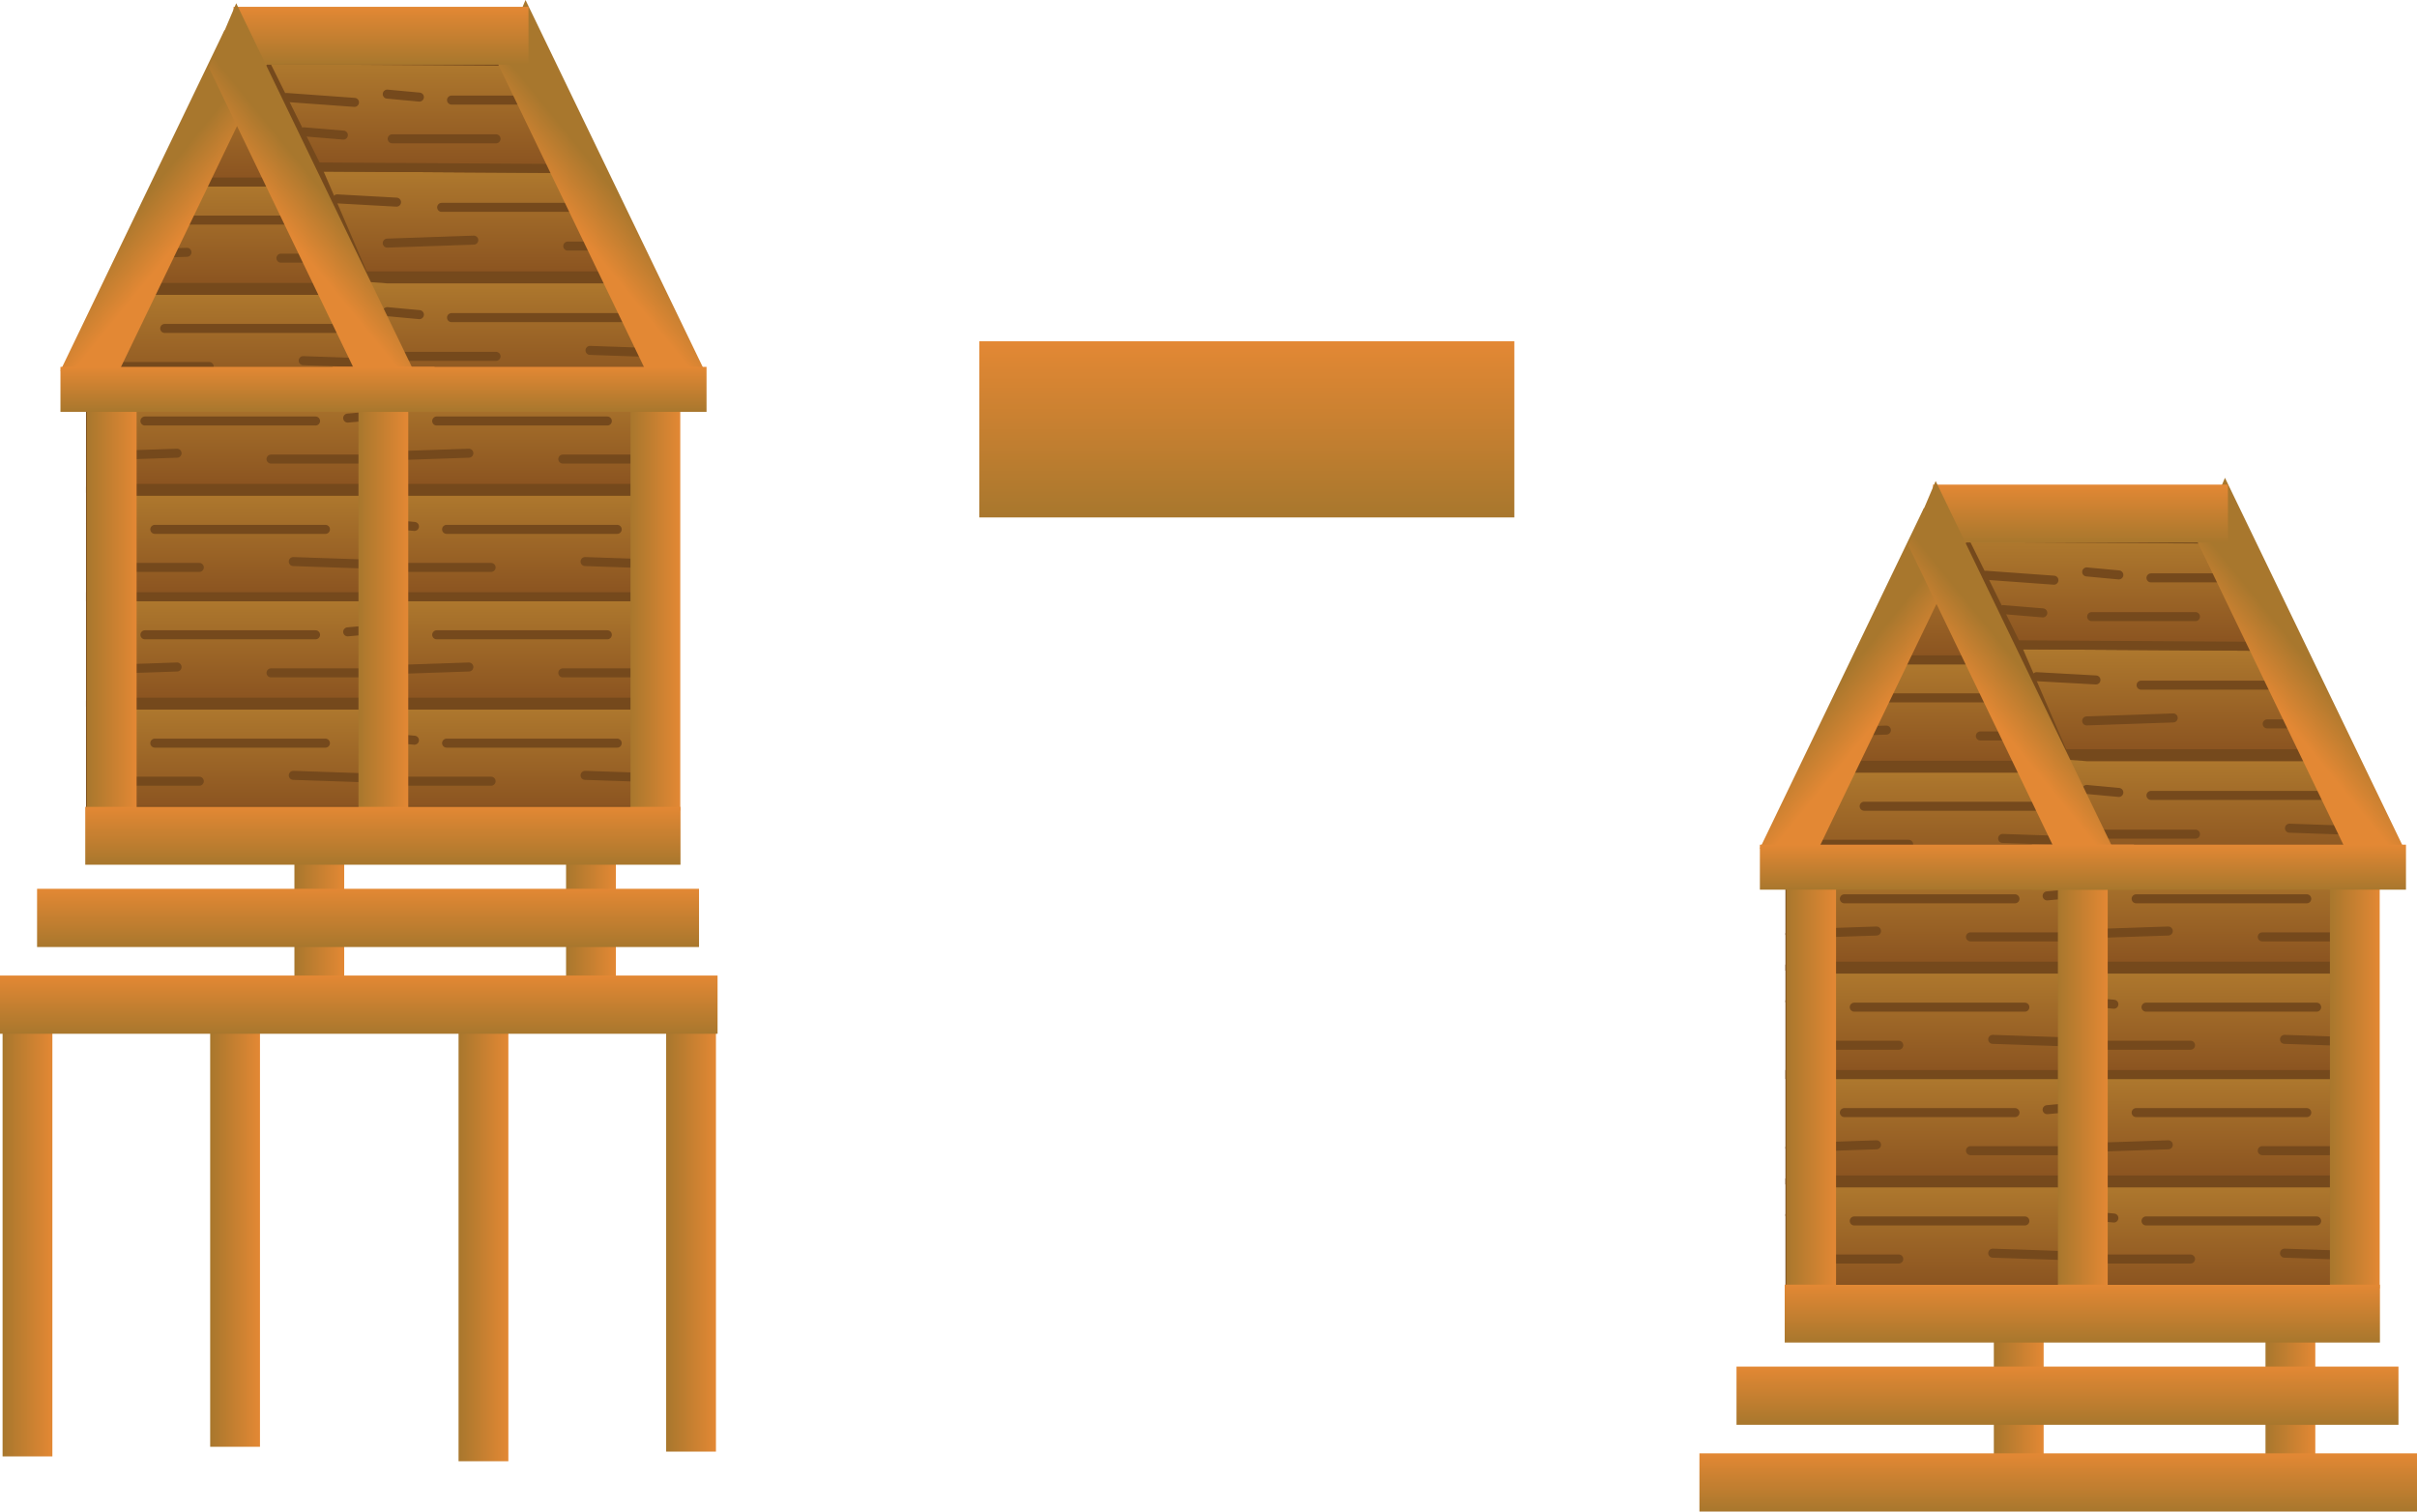 <svg version="1.1" xmlns="http://www.w3.org/2000/svg" xmlns:xlink="http://www.w3.org/1999/xlink" width="536.183" height="335.341"><defs><linearGradient x1="79.234" y1="372.383" x2="90.281" y2="372.383" gradientUnits="userSpaceOnUse" id="color-1"><stop offset="0" stop-color="#a8772d"/><stop offset="1" stop-color="#e38834"/></linearGradient><linearGradient x1="33.181" y1="374.521" x2="44.228" y2="374.521" gradientUnits="userSpaceOnUse" id="color-2"><stop offset="0" stop-color="#a8772d"/><stop offset="1" stop-color="#e38834"/></linearGradient><linearGradient x1="-21.919" y1="371.313" x2="-10.871" y2="371.313" gradientUnits="userSpaceOnUse" id="color-3"><stop offset="0" stop-color="#a8772d"/><stop offset="1" stop-color="#e38834"/></linearGradient><linearGradient x1="-67.972" y1="373.452" x2="-56.924" y2="373.452" gradientUnits="userSpaceOnUse" id="color-4"><stop offset="0" stop-color="#a8772d"/><stop offset="1" stop-color="#e38834"/></linearGradient><linearGradient x1="-3.234" y1="279.361" x2="7.813" y2="279.361" gradientUnits="userSpaceOnUse" id="color-5"><stop offset="0" stop-color="#a8772d"/><stop offset="1" stop-color="#e38834"/></linearGradient><linearGradient x1="57.029" y1="279.361" x2="68.077" y2="279.361" gradientUnits="userSpaceOnUse" id="color-6"><stop offset="0" stop-color="#a8772d"/><stop offset="1" stop-color="#e38834"/></linearGradient><linearGradient x1="-16.374" y1="258.827" x2="-16.374" y2="282.216" gradientUnits="userSpaceOnUse" id="color-7"><stop offset="0" stop-color="#af792e"/><stop offset="1" stop-color="#8a5320"/></linearGradient><linearGradient x1="-35.848" y1="275.719" x2="-35.848" y2="275.719" gradientUnits="userSpaceOnUse" id="color-8"><stop offset="0" stop-color="#af792e"/><stop offset="1" stop-color="#8a5320"/></linearGradient><linearGradient x1="-15.277" y1="267.273" x2="-15.277" y2="267.273" gradientUnits="userSpaceOnUse" id="color-9"><stop offset="0" stop-color="#af792e"/><stop offset="1" stop-color="#8a5320"/></linearGradient><linearGradient x1="6.116" y1="274.42" x2="6.116" y2="275.07" gradientUnits="userSpaceOnUse" id="color-10"><stop offset="0" stop-color="#af792e"/><stop offset="1" stop-color="#8a5320"/></linearGradient><linearGradient x1="-44.899" y1="265.974" x2="-44.899" y2="266.624" gradientUnits="userSpaceOnUse" id="color-11"><stop offset="0" stop-color="#af792e"/><stop offset="1" stop-color="#8a5320"/></linearGradient><linearGradient x1="-16.374" y1="234.789" x2="-16.374" y2="258.178" gradientUnits="userSpaceOnUse" id="color-12"><stop offset="0" stop-color="#af792e"/><stop offset="1" stop-color="#8a5320"/></linearGradient><linearGradient x1="3.099" y1="251.681" x2="3.099" y2="251.681" gradientUnits="userSpaceOnUse" id="color-13"><stop offset="0" stop-color="#af792e"/><stop offset="1" stop-color="#8a5320"/></linearGradient><linearGradient x1="-17.472" y1="243.235" x2="-17.472" y2="243.235" gradientUnits="userSpaceOnUse" id="color-14"><stop offset="0" stop-color="#af792e"/><stop offset="1" stop-color="#8a5320"/></linearGradient><linearGradient x1="-38.865" y1="250.381" x2="-38.865" y2="251.031" gradientUnits="userSpaceOnUse" id="color-15"><stop offset="0" stop-color="#af792e"/><stop offset="1" stop-color="#8a5320"/></linearGradient><linearGradient x1="12.15" y1="241.935" x2="12.15" y2="242.585" gradientUnits="userSpaceOnUse" id="color-16"><stop offset="0" stop-color="#af792e"/><stop offset="1" stop-color="#8a5320"/></linearGradient><linearGradient x1="-16.374" y1="211.4" x2="-16.374" y2="234.789" gradientUnits="userSpaceOnUse" id="color-17"><stop offset="0" stop-color="#af792e"/><stop offset="1" stop-color="#8a5320"/></linearGradient><linearGradient x1="-35.848" y1="228.292" x2="-35.848" y2="228.292" gradientUnits="userSpaceOnUse" id="color-18"><stop offset="0" stop-color="#af792e"/><stop offset="1" stop-color="#8a5320"/></linearGradient><linearGradient x1="-15.277" y1="219.846" x2="-15.277" y2="219.846" gradientUnits="userSpaceOnUse" id="color-19"><stop offset="0" stop-color="#af792e"/><stop offset="1" stop-color="#8a5320"/></linearGradient><linearGradient x1="6.116" y1="226.992" x2="6.116" y2="227.642" gradientUnits="userSpaceOnUse" id="color-20"><stop offset="0" stop-color="#af792e"/><stop offset="1" stop-color="#8a5320"/></linearGradient><linearGradient x1="-44.899" y1="218.546" x2="-44.899" y2="219.196" gradientUnits="userSpaceOnUse" id="color-21"><stop offset="0" stop-color="#af792e"/><stop offset="1" stop-color="#8a5320"/></linearGradient><linearGradient x1="-16.374" y1="187.361" x2="-16.374" y2="210.75" gradientUnits="userSpaceOnUse" id="color-22"><stop offset="0" stop-color="#af792e"/><stop offset="1" stop-color="#8a5320"/></linearGradient><linearGradient x1="3.099" y1="204.253" x2="3.099" y2="204.253" gradientUnits="userSpaceOnUse" id="color-23"><stop offset="0" stop-color="#af792e"/><stop offset="1" stop-color="#8a5320"/></linearGradient><linearGradient x1="-17.472" y1="195.807" x2="-17.472" y2="195.807" gradientUnits="userSpaceOnUse" id="color-24"><stop offset="0" stop-color="#af792e"/><stop offset="1" stop-color="#8a5320"/></linearGradient><linearGradient x1="-38.865" y1="202.954" x2="-38.865" y2="203.603" gradientUnits="userSpaceOnUse" id="color-25"><stop offset="0" stop-color="#af792e"/><stop offset="1" stop-color="#8a5320"/></linearGradient><linearGradient x1="12.15" y1="194.508" x2="12.15" y2="195.157" gradientUnits="userSpaceOnUse" id="color-26"><stop offset="0" stop-color="#af792e"/><stop offset="1" stop-color="#8a5320"/></linearGradient><linearGradient x1="48.354" y1="258.827" x2="48.354" y2="282.216" gradientUnits="userSpaceOnUse" id="color-27"><stop offset="0" stop-color="#af792e"/><stop offset="1" stop-color="#8a5320"/></linearGradient><linearGradient x1="28.881" y1="275.719" x2="28.881" y2="275.719" gradientUnits="userSpaceOnUse" id="color-28"><stop offset="0" stop-color="#af792e"/><stop offset="1" stop-color="#8a5320"/></linearGradient><linearGradient x1="49.451" y1="267.273" x2="49.451" y2="267.273" gradientUnits="userSpaceOnUse" id="color-29"><stop offset="0" stop-color="#af792e"/><stop offset="1" stop-color="#8a5320"/></linearGradient><linearGradient x1="70.844" y1="274.42" x2="70.844" y2="275.07" gradientUnits="userSpaceOnUse" id="color-30"><stop offset="0" stop-color="#af792e"/><stop offset="1" stop-color="#8a5320"/></linearGradient><linearGradient x1="19.83" y1="265.974" x2="19.83" y2="266.624" gradientUnits="userSpaceOnUse" id="color-31"><stop offset="0" stop-color="#af792e"/><stop offset="1" stop-color="#8a5320"/></linearGradient><linearGradient x1="48.354" y1="234.789" x2="48.354" y2="258.178" gradientUnits="userSpaceOnUse" id="color-32"><stop offset="0" stop-color="#af792e"/><stop offset="1" stop-color="#8a5320"/></linearGradient><linearGradient x1="67.827" y1="251.681" x2="67.827" y2="251.681" gradientUnits="userSpaceOnUse" id="color-33"><stop offset="0" stop-color="#af792e"/><stop offset="1" stop-color="#8a5320"/></linearGradient><linearGradient x1="47.257" y1="243.235" x2="47.257" y2="243.235" gradientUnits="userSpaceOnUse" id="color-34"><stop offset="0" stop-color="#af792e"/><stop offset="1" stop-color="#8a5320"/></linearGradient><linearGradient x1="25.864" y1="250.381" x2="25.864" y2="251.031" gradientUnits="userSpaceOnUse" id="color-35"><stop offset="0" stop-color="#af792e"/><stop offset="1" stop-color="#8a5320"/></linearGradient><linearGradient x1="76.879" y1="241.935" x2="76.879" y2="242.585" gradientUnits="userSpaceOnUse" id="color-36"><stop offset="0" stop-color="#af792e"/><stop offset="1" stop-color="#8a5320"/></linearGradient><linearGradient x1="48.354" y1="211.4" x2="48.354" y2="234.789" gradientUnits="userSpaceOnUse" id="color-37"><stop offset="0" stop-color="#af792e"/><stop offset="1" stop-color="#8a5320"/></linearGradient><linearGradient x1="28.881" y1="228.292" x2="28.881" y2="228.292" gradientUnits="userSpaceOnUse" id="color-38"><stop offset="0" stop-color="#af792e"/><stop offset="1" stop-color="#8a5320"/></linearGradient><linearGradient x1="49.451" y1="219.846" x2="49.451" y2="219.846" gradientUnits="userSpaceOnUse" id="color-39"><stop offset="0" stop-color="#af792e"/><stop offset="1" stop-color="#8a5320"/></linearGradient><linearGradient x1="70.844" y1="226.992" x2="70.844" y2="227.642" gradientUnits="userSpaceOnUse" id="color-40"><stop offset="0" stop-color="#af792e"/><stop offset="1" stop-color="#8a5320"/></linearGradient><linearGradient x1="19.83" y1="218.546" x2="19.83" y2="219.196" gradientUnits="userSpaceOnUse" id="color-41"><stop offset="0" stop-color="#af792e"/><stop offset="1" stop-color="#8a5320"/></linearGradient><linearGradient x1="48.354" y1="187.361" x2="48.354" y2="210.75" gradientUnits="userSpaceOnUse" id="color-42"><stop offset="0" stop-color="#af792e"/><stop offset="1" stop-color="#8a5320"/></linearGradient><linearGradient x1="67.827" y1="204.253" x2="67.827" y2="204.253" gradientUnits="userSpaceOnUse" id="color-43"><stop offset="0" stop-color="#af792e"/><stop offset="1" stop-color="#8a5320"/></linearGradient><linearGradient x1="47.257" y1="195.807" x2="47.257" y2="195.807" gradientUnits="userSpaceOnUse" id="color-44"><stop offset="0" stop-color="#af792e"/><stop offset="1" stop-color="#8a5320"/></linearGradient><linearGradient x1="25.864" y1="202.954" x2="25.864" y2="203.603" gradientUnits="userSpaceOnUse" id="color-45"><stop offset="0" stop-color="#af792e"/><stop offset="1" stop-color="#8a5320"/></linearGradient><linearGradient x1="76.879" y1="194.508" x2="76.879" y2="195.157" gradientUnits="userSpaceOnUse" id="color-46"><stop offset="0" stop-color="#af792e"/><stop offset="1" stop-color="#8a5320"/></linearGradient><linearGradient x1="-14.18" y1="166.825" x2="-14.18" y2="190.214" gradientUnits="userSpaceOnUse" id="color-47"><stop offset="0" stop-color="#af792e"/><stop offset="1" stop-color="#8a5320"/></linearGradient><linearGradient x1="-33.654" y1="183.717" x2="-33.654" y2="183.717" gradientUnits="userSpaceOnUse" id="color-48"><stop offset="0" stop-color="#af792e"/><stop offset="1" stop-color="#8a5320"/></linearGradient><linearGradient x1="-13.083" y1="175.271" x2="-13.083" y2="175.271" gradientUnits="userSpaceOnUse" id="color-49"><stop offset="0" stop-color="#af792e"/><stop offset="1" stop-color="#8a5320"/></linearGradient><linearGradient x1="8.31" y1="182.417" x2="8.31" y2="183.067" gradientUnits="userSpaceOnUse" id="color-50"><stop offset="0" stop-color="#af792e"/><stop offset="1" stop-color="#8a5320"/></linearGradient><linearGradient x1="-41.806" y1="174.135" x2="-41.806" y2="174.621" gradientUnits="userSpaceOnUse" id="color-51"><stop offset="0" stop-color="#af792e"/><stop offset="1" stop-color="#8a5320"/></linearGradient><linearGradient x1="-14.18" y1="142.786" x2="-14.18" y2="166.175" gradientUnits="userSpaceOnUse" id="color-52"><stop offset="0" stop-color="#af792e"/><stop offset="1" stop-color="#8a5320"/></linearGradient><linearGradient x1="5.293" y1="159.678" x2="5.293" y2="159.678" gradientUnits="userSpaceOnUse" id="color-53"><stop offset="0" stop-color="#af792e"/><stop offset="1" stop-color="#8a5320"/></linearGradient><linearGradient x1="-14.742" y1="151.232" x2="-14.742" y2="151.232" gradientUnits="userSpaceOnUse" id="color-54"><stop offset="0" stop-color="#af792e"/><stop offset="1" stop-color="#8a5320"/></linearGradient><linearGradient x1="-33.406" y1="151.232" x2="-33.406" y2="151.232" gradientUnits="userSpaceOnUse" id="color-55"><stop offset="0" stop-color="#af792e"/><stop offset="1" stop-color="#8a5320"/></linearGradient><linearGradient x1="-31.45" y1="158.379" x2="-31.45" y2="158.675" gradientUnits="userSpaceOnUse" id="color-56"><stop offset="0" stop-color="#af792e"/><stop offset="1" stop-color="#8a5320"/></linearGradient><linearGradient x1="14.344" y1="149.933" x2="14.344" y2="150.582" gradientUnits="userSpaceOnUse" id="color-57"><stop offset="0" stop-color="#af792e"/><stop offset="1" stop-color="#8a5320"/></linearGradient><linearGradient x1="-14.18" y1="119.397" x2="-14.18" y2="142.786" gradientUnits="userSpaceOnUse" id="color-58"><stop offset="0" stop-color="#af792e"/><stop offset="1" stop-color="#8a5320"/></linearGradient><linearGradient x1="-24.012" y1="136.289" x2="-24.012" y2="136.289" gradientUnits="userSpaceOnUse" id="color-59"><stop offset="0" stop-color="#af792e"/><stop offset="1" stop-color="#8a5320"/></linearGradient><linearGradient x1="-7.701" y1="127.843" x2="-7.701" y2="127.843" gradientUnits="userSpaceOnUse" id="color-60"><stop offset="0" stop-color="#af792e"/><stop offset="1" stop-color="#8a5320"/></linearGradient><linearGradient x1="8.31" y1="134.99" x2="8.31" y2="135.639" gradientUnits="userSpaceOnUse" id="color-61"><stop offset="0" stop-color="#af792e"/><stop offset="1" stop-color="#8a5320"/></linearGradient><linearGradient x1="-14.18" y1="95.358" x2="-14.18" y2="118.747" gradientUnits="userSpaceOnUse" id="color-62"><stop offset="0" stop-color="#af792e"/><stop offset="1" stop-color="#8a5320"/></linearGradient><linearGradient x1="5.293" y1="112.25" x2="5.293" y2="112.25" gradientUnits="userSpaceOnUse" id="color-63"><stop offset="0" stop-color="#af792e"/><stop offset="1" stop-color="#8a5320"/></linearGradient><linearGradient x1="49.451" y1="164.275" x2="49.451" y2="188.074" gradientUnits="userSpaceOnUse" id="color-64"><stop offset="0" stop-color="#af792e"/><stop offset="1" stop-color="#8a5320"/></linearGradient><linearGradient x1="29.978" y1="181.463" x2="29.978" y2="181.463" gradientUnits="userSpaceOnUse" id="color-65"><stop offset="0" stop-color="#af792e"/><stop offset="1" stop-color="#8a5320"/></linearGradient><linearGradient x1="50.548" y1="172.869" x2="50.548" y2="172.869" gradientUnits="userSpaceOnUse" id="color-66"><stop offset="0" stop-color="#af792e"/><stop offset="1" stop-color="#8a5320"/></linearGradient><linearGradient x1="71.46" y1="180.141" x2="71.46" y2="180.769" gradientUnits="userSpaceOnUse" id="color-67"><stop offset="0" stop-color="#af792e"/><stop offset="1" stop-color="#8a5320"/></linearGradient><linearGradient x1="20.927" y1="171.547" x2="20.927" y2="172.208" gradientUnits="userSpaceOnUse" id="color-68"><stop offset="0" stop-color="#af792e"/><stop offset="1" stop-color="#8a5320"/></linearGradient><linearGradient x1="49.451" y1="139.815" x2="49.451" y2="163.614" gradientUnits="userSpaceOnUse" id="color-69"><stop offset="0" stop-color="#af792e"/><stop offset="1" stop-color="#8a5320"/></linearGradient><linearGradient x1="64.255" y1="157.003" x2="64.255" y2="157.003" gradientUnits="userSpaceOnUse" id="color-70"><stop offset="0" stop-color="#af792e"/><stop offset="1" stop-color="#8a5320"/></linearGradient><linearGradient x1="47.66" y1="148.409" x2="47.66" y2="148.409" gradientUnits="userSpaceOnUse" id="color-71"><stop offset="0" stop-color="#af792e"/><stop offset="1" stop-color="#8a5320"/></linearGradient><linearGradient x1="26.961" y1="155.681" x2="26.961" y2="156.342" gradientUnits="userSpaceOnUse" id="color-72"><stop offset="0" stop-color="#af792e"/><stop offset="1" stop-color="#8a5320"/></linearGradient><linearGradient x1="49.451" y1="116.016" x2="49.451" y2="139.815" gradientUnits="userSpaceOnUse" id="color-73"><stop offset="0" stop-color="#af792e"/><stop offset="1" stop-color="#8a5320"/></linearGradient><linearGradient x1="49.451" y1="116.016" x2="49.451" y2="139.815" gradientUnits="userSpaceOnUse" id="color-74"><stop offset="0" stop-color="#af792e"/><stop offset="1" stop-color="#8a5320"/></linearGradient><linearGradient x1="29.978" y1="133.204" x2="29.978" y2="133.204" gradientUnits="userSpaceOnUse" id="color-75"><stop offset="0" stop-color="#af792e"/><stop offset="1" stop-color="#8a5320"/></linearGradient><linearGradient x1="41.989" y1="124.61" x2="41.989" y2="124.61" gradientUnits="userSpaceOnUse" id="color-76"><stop offset="0" stop-color="#af792e"/><stop offset="1" stop-color="#8a5320"/></linearGradient><linearGradient x1="20.927" y1="123.288" x2="20.927" y2="123.949" gradientUnits="userSpaceOnUse" id="color-77"><stop offset="0" stop-color="#af792e"/><stop offset="1" stop-color="#8a5320"/></linearGradient><linearGradient x1="49.451" y1="91.556" x2="49.451" y2="115.355" gradientUnits="userSpaceOnUse" id="color-78"><stop offset="0" stop-color="#af792e"/><stop offset="1" stop-color="#8a5320"/></linearGradient><linearGradient x1="26.961" y1="107.422" x2="26.961" y2="108.083" gradientUnits="userSpaceOnUse" id="color-79"><stop offset="0" stop-color="#af792e"/><stop offset="1" stop-color="#8a5320"/></linearGradient><linearGradient x1="3.236" y1="131.651" x2="3.236" y2="132.377" gradientUnits="userSpaceOnUse" id="color-80"><stop offset="0" stop-color="#af792e"/><stop offset="1" stop-color="#8a5320"/></linearGradient><linearGradient x1="2.55" y1="124.031" x2="2.55" y2="125.12" gradientUnits="userSpaceOnUse" id="color-81"><stop offset="0" stop-color="#af792e"/><stop offset="1" stop-color="#8a5320"/></linearGradient><linearGradient x1="12.836" y1="146.528" x2="12.836" y2="147.253" gradientUnits="userSpaceOnUse" id="color-82"><stop offset="0" stop-color="#af792e"/><stop offset="1" stop-color="#8a5320"/></linearGradient><linearGradient x1="69.53" y1="146.838" x2="60.168" y2="154.463" gradientUnits="userSpaceOnUse" id="color-83"><stop offset="0" stop-color="#a8772d"/><stop offset="1" stop-color="#e38834"/></linearGradient><linearGradient x1="15.981" y1="103.917" x2="15.981" y2="116.754" gradientUnits="userSpaceOnUse" id="color-84"><stop offset="0" stop-color="#e38834"/><stop offset="1" stop-color="#a8772d"/></linearGradient><linearGradient x1="-36.925" y1="146.838" x2="-27.563" y2="154.463" gradientUnits="userSpaceOnUse" id="color-85"><stop offset="0" stop-color="#a8772d"/><stop offset="1" stop-color="#e38834"/></linearGradient><linearGradient x1="5.35" y1="147.551" x2="-4.012" y2="155.176" gradientUnits="userSpaceOnUse" id="color-86"><stop offset="0" stop-color="#a8772d"/><stop offset="1" stop-color="#e38834"/></linearGradient><linearGradient x1="-49.287" y1="237.661" x2="-38.24" y2="237.661" gradientUnits="userSpaceOnUse" id="color-87"><stop offset="0" stop-color="#a8772d"/><stop offset="1" stop-color="#e38834"/></linearGradient><linearGradient x1="10.976" y1="237.661" x2="22.024" y2="237.661" gradientUnits="userSpaceOnUse" id="color-88"><stop offset="0" stop-color="#a8772d"/><stop offset="1" stop-color="#e38834"/></linearGradient><linearGradient x1="-13.641" y1="183.795" x2="-13.641" y2="193.78" gradientUnits="userSpaceOnUse" id="color-89"><stop offset="0" stop-color="#e38834"/><stop offset="1" stop-color="#a8772d"/></linearGradient><linearGradient x1="71.317" y1="237.661" x2="82.364" y2="237.661" gradientUnits="userSpaceOnUse" id="color-90"><stop offset="0" stop-color="#a8772d"/><stop offset="1" stop-color="#e38834"/></linearGradient><linearGradient x1="46.699" y1="183.795" x2="46.699" y2="193.78" gradientUnits="userSpaceOnUse" id="color-91"><stop offset="0" stop-color="#e38834"/><stop offset="1" stop-color="#a8772d"/></linearGradient><linearGradient x1="16.392" y1="281.407" x2="16.392" y2="294.245" gradientUnits="userSpaceOnUse" id="color-92"><stop offset="0" stop-color="#e38834"/><stop offset="1" stop-color="#a8772d"/></linearGradient><linearGradient x1="13.102" y1="299.584" x2="13.102" y2="312.501" gradientUnits="userSpaceOnUse" id="color-93"><stop offset="0" stop-color="#e38834"/><stop offset="1" stop-color="#a8772d"/></linearGradient><linearGradient x1="11.046" y1="318.83" x2="11.046" y2="331.747" gradientUnits="userSpaceOnUse" id="color-94"><stop offset="0" stop-color="#e38834"/><stop offset="1" stop-color="#a8772d"/></linearGradient><linearGradient x1="208.048" y1="178.118" x2="208.048" y2="217.199" gradientUnits="userSpaceOnUse" id="color-95"><stop offset="0" stop-color="#e38834"/><stop offset="1" stop-color="#a8772d"/></linearGradient><linearGradient x1="373.766" y1="385.361" x2="384.813" y2="385.361" gradientUnits="userSpaceOnUse" id="color-96"><stop offset="0" stop-color="#a8772d"/><stop offset="1" stop-color="#e38834"/></linearGradient><linearGradient x1="434.029" y1="385.361" x2="445.077" y2="385.361" gradientUnits="userSpaceOnUse" id="color-97"><stop offset="0" stop-color="#a8772d"/><stop offset="1" stop-color="#e38834"/></linearGradient><linearGradient x1="360.626" y1="364.827" x2="360.626" y2="388.216" gradientUnits="userSpaceOnUse" id="color-98"><stop offset="0" stop-color="#af792e"/><stop offset="1" stop-color="#8a5320"/></linearGradient><linearGradient x1="341.152" y1="381.719" x2="341.152" y2="381.719" gradientUnits="userSpaceOnUse" id="color-99"><stop offset="0" stop-color="#af792e"/><stop offset="1" stop-color="#8a5320"/></linearGradient><linearGradient x1="361.723" y1="373.273" x2="361.723" y2="373.273" gradientUnits="userSpaceOnUse" id="color-100"><stop offset="0" stop-color="#af792e"/><stop offset="1" stop-color="#8a5320"/></linearGradient><linearGradient x1="383.116" y1="380.42" x2="383.116" y2="381.07" gradientUnits="userSpaceOnUse" id="color-101"><stop offset="0" stop-color="#af792e"/><stop offset="1" stop-color="#8a5320"/></linearGradient><linearGradient x1="332.101" y1="371.974" x2="332.101" y2="372.624" gradientUnits="userSpaceOnUse" id="color-102"><stop offset="0" stop-color="#af792e"/><stop offset="1" stop-color="#8a5320"/></linearGradient><linearGradient x1="360.626" y1="340.789" x2="360.626" y2="364.178" gradientUnits="userSpaceOnUse" id="color-103"><stop offset="0" stop-color="#af792e"/><stop offset="1" stop-color="#8a5320"/></linearGradient><linearGradient x1="380.099" y1="357.681" x2="380.099" y2="357.681" gradientUnits="userSpaceOnUse" id="color-104"><stop offset="0" stop-color="#af792e"/><stop offset="1" stop-color="#8a5320"/></linearGradient><linearGradient x1="359.528" y1="349.235" x2="359.528" y2="349.235" gradientUnits="userSpaceOnUse" id="color-105"><stop offset="0" stop-color="#af792e"/><stop offset="1" stop-color="#8a5320"/></linearGradient><linearGradient x1="338.135" y1="356.381" x2="338.135" y2="357.031" gradientUnits="userSpaceOnUse" id="color-106"><stop offset="0" stop-color="#af792e"/><stop offset="1" stop-color="#8a5320"/></linearGradient><linearGradient x1="389.15" y1="347.935" x2="389.15" y2="348.585" gradientUnits="userSpaceOnUse" id="color-107"><stop offset="0" stop-color="#af792e"/><stop offset="1" stop-color="#8a5320"/></linearGradient><linearGradient x1="360.626" y1="317.4" x2="360.626" y2="340.789" gradientUnits="userSpaceOnUse" id="color-108"><stop offset="0" stop-color="#af792e"/><stop offset="1" stop-color="#8a5320"/></linearGradient><linearGradient x1="341.152" y1="334.292" x2="341.152" y2="334.292" gradientUnits="userSpaceOnUse" id="color-109"><stop offset="0" stop-color="#af792e"/><stop offset="1" stop-color="#8a5320"/></linearGradient><linearGradient x1="361.723" y1="325.846" x2="361.723" y2="325.846" gradientUnits="userSpaceOnUse" id="color-110"><stop offset="0" stop-color="#af792e"/><stop offset="1" stop-color="#8a5320"/></linearGradient><linearGradient x1="383.116" y1="332.992" x2="383.116" y2="333.642" gradientUnits="userSpaceOnUse" id="color-111"><stop offset="0" stop-color="#af792e"/><stop offset="1" stop-color="#8a5320"/></linearGradient><linearGradient x1="332.101" y1="324.546" x2="332.101" y2="325.196" gradientUnits="userSpaceOnUse" id="color-112"><stop offset="0" stop-color="#af792e"/><stop offset="1" stop-color="#8a5320"/></linearGradient><linearGradient x1="360.626" y1="293.361" x2="360.626" y2="316.75" gradientUnits="userSpaceOnUse" id="color-113"><stop offset="0" stop-color="#af792e"/><stop offset="1" stop-color="#8a5320"/></linearGradient><linearGradient x1="380.099" y1="310.253" x2="380.099" y2="310.253" gradientUnits="userSpaceOnUse" id="color-114"><stop offset="0" stop-color="#af792e"/><stop offset="1" stop-color="#8a5320"/></linearGradient><linearGradient x1="359.528" y1="301.807" x2="359.528" y2="301.807" gradientUnits="userSpaceOnUse" id="color-115"><stop offset="0" stop-color="#af792e"/><stop offset="1" stop-color="#8a5320"/></linearGradient><linearGradient x1="338.135" y1="308.954" x2="338.135" y2="309.603" gradientUnits="userSpaceOnUse" id="color-116"><stop offset="0" stop-color="#af792e"/><stop offset="1" stop-color="#8a5320"/></linearGradient><linearGradient x1="389.15" y1="300.508" x2="389.15" y2="301.157" gradientUnits="userSpaceOnUse" id="color-117"><stop offset="0" stop-color="#af792e"/><stop offset="1" stop-color="#8a5320"/></linearGradient><linearGradient x1="425.354" y1="364.827" x2="425.354" y2="388.216" gradientUnits="userSpaceOnUse" id="color-118"><stop offset="0" stop-color="#af792e"/><stop offset="1" stop-color="#8a5320"/></linearGradient><linearGradient x1="405.881" y1="381.719" x2="405.881" y2="381.719" gradientUnits="userSpaceOnUse" id="color-119"><stop offset="0" stop-color="#af792e"/><stop offset="1" stop-color="#8a5320"/></linearGradient><linearGradient x1="426.451" y1="373.273" x2="426.451" y2="373.273" gradientUnits="userSpaceOnUse" id="color-120"><stop offset="0" stop-color="#af792e"/><stop offset="1" stop-color="#8a5320"/></linearGradient><linearGradient x1="447.844" y1="380.42" x2="447.844" y2="381.07" gradientUnits="userSpaceOnUse" id="color-121"><stop offset="0" stop-color="#af792e"/><stop offset="1" stop-color="#8a5320"/></linearGradient><linearGradient x1="396.83" y1="371.974" x2="396.83" y2="372.624" gradientUnits="userSpaceOnUse" id="color-122"><stop offset="0" stop-color="#af792e"/><stop offset="1" stop-color="#8a5320"/></linearGradient><linearGradient x1="425.354" y1="340.789" x2="425.354" y2="364.178" gradientUnits="userSpaceOnUse" id="color-123"><stop offset="0" stop-color="#af792e"/><stop offset="1" stop-color="#8a5320"/></linearGradient><linearGradient x1="444.827" y1="357.681" x2="444.827" y2="357.681" gradientUnits="userSpaceOnUse" id="color-124"><stop offset="0" stop-color="#af792e"/><stop offset="1" stop-color="#8a5320"/></linearGradient><linearGradient x1="424.257" y1="349.235" x2="424.257" y2="349.235" gradientUnits="userSpaceOnUse" id="color-125"><stop offset="0" stop-color="#af792e"/><stop offset="1" stop-color="#8a5320"/></linearGradient><linearGradient x1="402.864" y1="356.381" x2="402.864" y2="357.031" gradientUnits="userSpaceOnUse" id="color-126"><stop offset="0" stop-color="#af792e"/><stop offset="1" stop-color="#8a5320"/></linearGradient><linearGradient x1="453.879" y1="347.935" x2="453.879" y2="348.585" gradientUnits="userSpaceOnUse" id="color-127"><stop offset="0" stop-color="#af792e"/><stop offset="1" stop-color="#8a5320"/></linearGradient><linearGradient x1="425.354" y1="317.4" x2="425.354" y2="340.789" gradientUnits="userSpaceOnUse" id="color-128"><stop offset="0" stop-color="#af792e"/><stop offset="1" stop-color="#8a5320"/></linearGradient><linearGradient x1="405.881" y1="334.292" x2="405.881" y2="334.292" gradientUnits="userSpaceOnUse" id="color-129"><stop offset="0" stop-color="#af792e"/><stop offset="1" stop-color="#8a5320"/></linearGradient><linearGradient x1="426.451" y1="325.846" x2="426.451" y2="325.846" gradientUnits="userSpaceOnUse" id="color-130"><stop offset="0" stop-color="#af792e"/><stop offset="1" stop-color="#8a5320"/></linearGradient><linearGradient x1="447.844" y1="332.992" x2="447.844" y2="333.642" gradientUnits="userSpaceOnUse" id="color-131"><stop offset="0" stop-color="#af792e"/><stop offset="1" stop-color="#8a5320"/></linearGradient><linearGradient x1="396.83" y1="324.546" x2="396.83" y2="325.196" gradientUnits="userSpaceOnUse" id="color-132"><stop offset="0" stop-color="#af792e"/><stop offset="1" stop-color="#8a5320"/></linearGradient><linearGradient x1="425.354" y1="293.361" x2="425.354" y2="316.75" gradientUnits="userSpaceOnUse" id="color-133"><stop offset="0" stop-color="#af792e"/><stop offset="1" stop-color="#8a5320"/></linearGradient><linearGradient x1="444.827" y1="310.253" x2="444.827" y2="310.253" gradientUnits="userSpaceOnUse" id="color-134"><stop offset="0" stop-color="#af792e"/><stop offset="1" stop-color="#8a5320"/></linearGradient><linearGradient x1="424.257" y1="301.807" x2="424.257" y2="301.807" gradientUnits="userSpaceOnUse" id="color-135"><stop offset="0" stop-color="#af792e"/><stop offset="1" stop-color="#8a5320"/></linearGradient><linearGradient x1="402.864" y1="308.954" x2="402.864" y2="309.603" gradientUnits="userSpaceOnUse" id="color-136"><stop offset="0" stop-color="#af792e"/><stop offset="1" stop-color="#8a5320"/></linearGradient><linearGradient x1="453.879" y1="300.508" x2="453.879" y2="301.157" gradientUnits="userSpaceOnUse" id="color-137"><stop offset="0" stop-color="#af792e"/><stop offset="1" stop-color="#8a5320"/></linearGradient><linearGradient x1="362.82" y1="272.825" x2="362.82" y2="296.214" gradientUnits="userSpaceOnUse" id="color-138"><stop offset="0" stop-color="#af792e"/><stop offset="1" stop-color="#8a5320"/></linearGradient><linearGradient x1="343.346" y1="289.717" x2="343.346" y2="289.717" gradientUnits="userSpaceOnUse" id="color-139"><stop offset="0" stop-color="#af792e"/><stop offset="1" stop-color="#8a5320"/></linearGradient><linearGradient x1="363.917" y1="281.271" x2="363.917" y2="281.271" gradientUnits="userSpaceOnUse" id="color-140"><stop offset="0" stop-color="#af792e"/><stop offset="1" stop-color="#8a5320"/></linearGradient><linearGradient x1="385.31" y1="288.417" x2="385.31" y2="289.067" gradientUnits="userSpaceOnUse" id="color-141"><stop offset="0" stop-color="#af792e"/><stop offset="1" stop-color="#8a5320"/></linearGradient><linearGradient x1="335.194" y1="280.135" x2="335.194" y2="280.621" gradientUnits="userSpaceOnUse" id="color-142"><stop offset="0" stop-color="#af792e"/><stop offset="1" stop-color="#8a5320"/></linearGradient><linearGradient x1="362.82" y1="248.786" x2="362.82" y2="272.175" gradientUnits="userSpaceOnUse" id="color-143"><stop offset="0" stop-color="#af792e"/><stop offset="1" stop-color="#8a5320"/></linearGradient><linearGradient x1="382.293" y1="265.678" x2="382.293" y2="265.678" gradientUnits="userSpaceOnUse" id="color-144"><stop offset="0" stop-color="#af792e"/><stop offset="1" stop-color="#8a5320"/></linearGradient><linearGradient x1="362.258" y1="257.232" x2="362.258" y2="257.232" gradientUnits="userSpaceOnUse" id="color-145"><stop offset="0" stop-color="#af792e"/><stop offset="1" stop-color="#8a5320"/></linearGradient><linearGradient x1="343.594" y1="257.232" x2="343.594" y2="257.232" gradientUnits="userSpaceOnUse" id="color-146"><stop offset="0" stop-color="#af792e"/><stop offset="1" stop-color="#8a5320"/></linearGradient><linearGradient x1="345.55" y1="264.379" x2="345.55" y2="264.675" gradientUnits="userSpaceOnUse" id="color-147"><stop offset="0" stop-color="#af792e"/><stop offset="1" stop-color="#8a5320"/></linearGradient><linearGradient x1="391.344" y1="255.933" x2="391.344" y2="256.582" gradientUnits="userSpaceOnUse" id="color-148"><stop offset="0" stop-color="#af792e"/><stop offset="1" stop-color="#8a5320"/></linearGradient><linearGradient x1="362.82" y1="225.397" x2="362.82" y2="248.786" gradientUnits="userSpaceOnUse" id="color-149"><stop offset="0" stop-color="#af792e"/><stop offset="1" stop-color="#8a5320"/></linearGradient><linearGradient x1="352.988" y1="242.289" x2="352.988" y2="242.289" gradientUnits="userSpaceOnUse" id="color-150"><stop offset="0" stop-color="#af792e"/><stop offset="1" stop-color="#8a5320"/></linearGradient><linearGradient x1="369.299" y1="233.843" x2="369.299" y2="233.843" gradientUnits="userSpaceOnUse" id="color-151"><stop offset="0" stop-color="#af792e"/><stop offset="1" stop-color="#8a5320"/></linearGradient><linearGradient x1="385.31" y1="240.99" x2="385.31" y2="241.639" gradientUnits="userSpaceOnUse" id="color-152"><stop offset="0" stop-color="#af792e"/><stop offset="1" stop-color="#8a5320"/></linearGradient><linearGradient x1="362.82" y1="201.358" x2="362.82" y2="224.747" gradientUnits="userSpaceOnUse" id="color-153"><stop offset="0" stop-color="#af792e"/><stop offset="1" stop-color="#8a5320"/></linearGradient><linearGradient x1="382.293" y1="218.25" x2="382.293" y2="218.25" gradientUnits="userSpaceOnUse" id="color-154"><stop offset="0" stop-color="#af792e"/><stop offset="1" stop-color="#8a5320"/></linearGradient><linearGradient x1="426.451" y1="270.275" x2="426.451" y2="294.074" gradientUnits="userSpaceOnUse" id="color-155"><stop offset="0" stop-color="#af792e"/><stop offset="1" stop-color="#8a5320"/></linearGradient><linearGradient x1="406.978" y1="287.463" x2="406.978" y2="287.463" gradientUnits="userSpaceOnUse" id="color-156"><stop offset="0" stop-color="#af792e"/><stop offset="1" stop-color="#8a5320"/></linearGradient><linearGradient x1="427.548" y1="278.869" x2="427.548" y2="278.869" gradientUnits="userSpaceOnUse" id="color-157"><stop offset="0" stop-color="#af792e"/><stop offset="1" stop-color="#8a5320"/></linearGradient><linearGradient x1="448.46" y1="286.141" x2="448.46" y2="286.769" gradientUnits="userSpaceOnUse" id="color-158"><stop offset="0" stop-color="#af792e"/><stop offset="1" stop-color="#8a5320"/></linearGradient><linearGradient x1="397.927" y1="277.547" x2="397.927" y2="278.208" gradientUnits="userSpaceOnUse" id="color-159"><stop offset="0" stop-color="#af792e"/><stop offset="1" stop-color="#8a5320"/></linearGradient><linearGradient x1="426.451" y1="245.815" x2="426.451" y2="269.614" gradientUnits="userSpaceOnUse" id="color-160"><stop offset="0" stop-color="#af792e"/><stop offset="1" stop-color="#8a5320"/></linearGradient><linearGradient x1="441.255" y1="263.003" x2="441.255" y2="263.003" gradientUnits="userSpaceOnUse" id="color-161"><stop offset="0" stop-color="#af792e"/><stop offset="1" stop-color="#8a5320"/></linearGradient><linearGradient x1="424.66" y1="254.409" x2="424.66" y2="254.409" gradientUnits="userSpaceOnUse" id="color-162"><stop offset="0" stop-color="#af792e"/><stop offset="1" stop-color="#8a5320"/></linearGradient><linearGradient x1="403.961" y1="261.681" x2="403.961" y2="262.342" gradientUnits="userSpaceOnUse" id="color-163"><stop offset="0" stop-color="#af792e"/><stop offset="1" stop-color="#8a5320"/></linearGradient><linearGradient x1="426.451" y1="222.016" x2="426.451" y2="245.815" gradientUnits="userSpaceOnUse" id="color-164"><stop offset="0" stop-color="#af792e"/><stop offset="1" stop-color="#8a5320"/></linearGradient><linearGradient x1="426.451" y1="222.016" x2="426.451" y2="245.815" gradientUnits="userSpaceOnUse" id="color-165"><stop offset="0" stop-color="#af792e"/><stop offset="1" stop-color="#8a5320"/></linearGradient><linearGradient x1="406.978" y1="239.204" x2="406.978" y2="239.204" gradientUnits="userSpaceOnUse" id="color-166"><stop offset="0" stop-color="#af792e"/><stop offset="1" stop-color="#8a5320"/></linearGradient><linearGradient x1="418.989" y1="230.61" x2="418.989" y2="230.61" gradientUnits="userSpaceOnUse" id="color-167"><stop offset="0" stop-color="#af792e"/><stop offset="1" stop-color="#8a5320"/></linearGradient><linearGradient x1="397.927" y1="229.288" x2="397.927" y2="229.949" gradientUnits="userSpaceOnUse" id="color-168"><stop offset="0" stop-color="#af792e"/><stop offset="1" stop-color="#8a5320"/></linearGradient><linearGradient x1="426.451" y1="197.556" x2="426.451" y2="221.355" gradientUnits="userSpaceOnUse" id="color-169"><stop offset="0" stop-color="#af792e"/><stop offset="1" stop-color="#8a5320"/></linearGradient><linearGradient x1="403.961" y1="213.422" x2="403.961" y2="214.083" gradientUnits="userSpaceOnUse" id="color-170"><stop offset="0" stop-color="#af792e"/><stop offset="1" stop-color="#8a5320"/></linearGradient><linearGradient x1="380.236" y1="237.651" x2="380.236" y2="238.377" gradientUnits="userSpaceOnUse" id="color-171"><stop offset="0" stop-color="#af792e"/><stop offset="1" stop-color="#8a5320"/></linearGradient><linearGradient x1="379.55" y1="230.031" x2="379.55" y2="231.12" gradientUnits="userSpaceOnUse" id="color-172"><stop offset="0" stop-color="#af792e"/><stop offset="1" stop-color="#8a5320"/></linearGradient><linearGradient x1="389.836" y1="252.528" x2="389.836" y2="253.253" gradientUnits="userSpaceOnUse" id="color-173"><stop offset="0" stop-color="#af792e"/><stop offset="1" stop-color="#8a5320"/></linearGradient><linearGradient x1="446.53" y1="252.838" x2="437.168" y2="260.463" gradientUnits="userSpaceOnUse" id="color-174"><stop offset="0" stop-color="#a8772d"/><stop offset="1" stop-color="#e38834"/></linearGradient><linearGradient x1="392.981" y1="209.917" x2="392.981" y2="222.754" gradientUnits="userSpaceOnUse" id="color-175"><stop offset="0" stop-color="#e38834"/><stop offset="1" stop-color="#a8772d"/></linearGradient><linearGradient x1="340.075" y1="252.838" x2="349.437" y2="260.463" gradientUnits="userSpaceOnUse" id="color-176"><stop offset="0" stop-color="#a8772d"/><stop offset="1" stop-color="#e38834"/></linearGradient><linearGradient x1="382.35" y1="253.551" x2="372.988" y2="261.176" gradientUnits="userSpaceOnUse" id="color-177"><stop offset="0" stop-color="#a8772d"/><stop offset="1" stop-color="#e38834"/></linearGradient><linearGradient x1="327.713" y1="343.661" x2="338.76" y2="343.661" gradientUnits="userSpaceOnUse" id="color-178"><stop offset="0" stop-color="#a8772d"/><stop offset="1" stop-color="#e38834"/></linearGradient><linearGradient x1="387.976" y1="343.661" x2="399.024" y2="343.661" gradientUnits="userSpaceOnUse" id="color-179"><stop offset="0" stop-color="#a8772d"/><stop offset="1" stop-color="#e38834"/></linearGradient><linearGradient x1="363.359" y1="289.795" x2="363.359" y2="299.78" gradientUnits="userSpaceOnUse" id="color-180"><stop offset="0" stop-color="#e38834"/><stop offset="1" stop-color="#a8772d"/></linearGradient><linearGradient x1="448.317" y1="343.661" x2="459.364" y2="343.661" gradientUnits="userSpaceOnUse" id="color-181"><stop offset="0" stop-color="#a8772d"/><stop offset="1" stop-color="#e38834"/></linearGradient><linearGradient x1="423.699" y1="289.795" x2="423.699" y2="299.78" gradientUnits="userSpaceOnUse" id="color-182"><stop offset="0" stop-color="#e38834"/><stop offset="1" stop-color="#a8772d"/></linearGradient><linearGradient x1="393.392" y1="387.407" x2="393.392" y2="400.245" gradientUnits="userSpaceOnUse" id="color-183"><stop offset="0" stop-color="#e38834"/><stop offset="1" stop-color="#a8772d"/></linearGradient><linearGradient x1="390.102" y1="405.584" x2="390.102" y2="418.501" gradientUnits="userSpaceOnUse" id="color-184"><stop offset="0" stop-color="#e38834"/><stop offset="1" stop-color="#a8772d"/></linearGradient><linearGradient x1="388.046" y1="424.83" x2="388.046" y2="437.747" gradientUnits="userSpaceOnUse" id="color-185"><stop offset="0" stop-color="#e38834"/><stop offset="1" stop-color="#a8772d"/></linearGradient></defs><g transform="translate(68.545,-102.406)"><g data-paper-data="{&quot;isPaintingLayer&quot;:true}" fill="none" fill-rule="nonzero" stroke="none" stroke-width="none" stroke-linecap="none" stroke-linejoin="miter" stroke-miterlimit="10" stroke-dasharray="" stroke-dashoffset="0" font-family="none" font-weight="none" font-size="none" text-anchor="none" style="mix-blend-mode: normal"><g data-paper-data="{&quot;origPos&quot;:null}" stroke="none" stroke-width="1.546" stroke-linecap="butt"><path d="M79.234,320.323h11.047v104.119h-11.047z" data-paper-data="{&quot;origPos&quot;:null}" id="ID0.512201922480017" fill="url(#color-1)"/><path d="M33.181,322.462h11.047v104.119h-11.047z" data-paper-data="{&quot;origPos&quot;:null}" id="ID0.512201922480017" fill="url(#color-2)"/></g><g stroke="none" stroke-width="1.546" stroke-linecap="butt"><path d="M-21.919,319.254h11.047v104.119h-11.047z" data-paper-data="{&quot;origPos&quot;:null}" id="ID0.512201922480017" fill="url(#color-3)"/><path d="M-67.972,321.392h11.047v104.119h-11.047z" data-paper-data="{&quot;origPos&quot;:null}" id="ID0.512201922480017" fill="url(#color-4)"/></g><g data-paper-data="{&quot;origPos&quot;:null}"><path d="M-3.234,234.786h11.047v89.15h-11.047z" data-paper-data="{&quot;origPos&quot;:null}" id="ID0.512201922480017" fill="url(#color-5)" stroke="none" stroke-width="1.546" stroke-linecap="butt"/><path d="M57.029,234.786h11.047v89.15h-11.047z" data-paper-data="{&quot;origPos&quot;:null}" id="ID0.512201922480017" fill="url(#color-6)" stroke="none" stroke-width="1.546" stroke-linecap="butt"/><g data-paper-data="{&quot;origPos&quot;:null}" stroke="#75491c" stroke-width="2"><g data-paper-data="{&quot;origPos&quot;:null}"><g data-paper-data="{&quot;origPos&quot;:null}"><path d="M-48.464,282.216v-23.389h64.18v23.389z" data-paper-data="{&quot;origPos&quot;:null}" fill="url(#color-7)" stroke-linecap="butt"/><path d="M-47.367,275.719h23.039" data-paper-data="{&quot;origPos&quot;:null}" fill="url(#color-8)" stroke-linecap="round"/><path d="M-34.202,267.273h37.85" data-paper-data="{&quot;origPos&quot;:null}" fill="url(#color-9)" stroke-linecap="round"/><path d="M15.716,275.07l-19.199,-0.65" data-paper-data="{&quot;origPos&quot;:null}" fill="url(#color-10)" stroke-linecap="round"/><path d="M-41.333,266.624l-7.131,-0.65" data-paper-data="{&quot;origPos&quot;:null}" fill="url(#color-11)" stroke-linecap="round"/></g><g data-paper-data="{&quot;origPos&quot;:null,&quot;index&quot;:null}"><path d="M-48.464,258.178v-23.389h64.18v23.389z" data-paper-data="{&quot;origPos&quot;:null}" fill="url(#color-12)" stroke-linecap="butt"/><path d="M-8.421,251.681h23.039" data-paper-data="{&quot;origPos&quot;:null}" fill="url(#color-13)" stroke-linecap="round"/><path d="M-36.396,243.235h37.85" data-paper-data="{&quot;origPos&quot;:null}" fill="url(#color-14)" stroke-linecap="round"/><path d="M-29.265,250.381l-19.199,0.65" data-paper-data="{&quot;origPos&quot;:null}" fill="url(#color-15)" stroke-linecap="round"/><path d="M8.584,242.585l7.131,-0.65" data-paper-data="{&quot;origPos&quot;:null}" fill="url(#color-16)" stroke-linecap="round"/></g></g><g data-paper-data="{&quot;origPos&quot;:null}"><g data-paper-data="{&quot;origPos&quot;:null}"><path d="M-48.464,234.789v-23.389h64.18v23.389z" data-paper-data="{&quot;origPos&quot;:null}" fill="url(#color-17)" stroke-linecap="butt"/><path d="M-47.367,228.292h23.039" data-paper-data="{&quot;origPos&quot;:null}" fill="url(#color-18)" stroke-linecap="round"/><path d="M-34.202,219.846h37.85" data-paper-data="{&quot;origPos&quot;:null}" fill="url(#color-19)" stroke-linecap="round"/><path d="M-3.484,226.992l19.199,0.65" data-paper-data="{&quot;origPos&quot;:null}" fill="url(#color-20)" stroke-linecap="round"/><path d="M-41.333,219.196l-7.131,-0.65" data-paper-data="{&quot;origPos&quot;:null}" fill="url(#color-21)" stroke-linecap="round"/></g><g data-paper-data="{&quot;origPos&quot;:null,&quot;index&quot;:null}"><path d="M-48.464,210.75v-23.389h64.18v23.389z" data-paper-data="{&quot;origPos&quot;:null}" fill="url(#color-22)" stroke-linecap="butt"/><path d="M14.618,204.253h-23.039" data-paper-data="{&quot;origPos&quot;:null}" fill="url(#color-23)" stroke-linecap="round"/><path d="M-36.396,195.807h37.85" data-paper-data="{&quot;origPos&quot;:null}" fill="url(#color-24)" stroke-linecap="round"/><path d="M-29.265,202.954l-19.199,0.65" data-paper-data="{&quot;origPos&quot;:null}" fill="url(#color-25)" stroke-linecap="round"/><path d="M8.584,195.157l7.131,-0.65" data-paper-data="{&quot;origPos&quot;:null}" fill="url(#color-26)" stroke-linecap="round"/></g></g></g><g data-paper-data="{&quot;origPos&quot;:null}" stroke="#75491c" stroke-width="2"><g data-paper-data="{&quot;origPos&quot;:null}"><g data-paper-data="{&quot;origPos&quot;:null}"><path d="M16.264,282.216v-23.389h64.18v23.389z" data-paper-data="{&quot;origPos&quot;:null}" fill="url(#color-27)" stroke-linecap="butt"/><path d="M17.361,275.719h23.039" data-paper-data="{&quot;origPos&quot;:null}" fill="url(#color-28)" stroke-linecap="round"/><path d="M30.526,267.273h37.85" data-paper-data="{&quot;origPos&quot;:null}" fill="url(#color-29)" stroke-linecap="round"/><path d="M80.444,275.07l-19.199,-0.65" data-paper-data="{&quot;origPos&quot;:null}" fill="url(#color-30)" stroke-linecap="round"/><path d="M23.395,266.624l-7.131,-0.65" data-paper-data="{&quot;origPos&quot;:null}" fill="url(#color-31)" stroke-linecap="round"/></g><g data-paper-data="{&quot;origPos&quot;:null,&quot;index&quot;:null}"><path d="M16.264,258.178v-23.389h64.18v23.389z" data-paper-data="{&quot;origPos&quot;:null}" fill="url(#color-32)" stroke-linecap="butt"/><path d="M56.308,251.681h23.039" data-paper-data="{&quot;origPos&quot;:null}" fill="url(#color-33)" stroke-linecap="round"/><path d="M28.332,243.235h37.85" data-paper-data="{&quot;origPos&quot;:null}" fill="url(#color-34)" stroke-linecap="round"/><path d="M16.264,251.031l19.199,-0.65" data-paper-data="{&quot;origPos&quot;:null}" fill="url(#color-35)" stroke-linecap="round"/><path d="M80.444,241.935l-7.131,0.65" data-paper-data="{&quot;origPos&quot;:null}" fill="url(#color-36)" stroke-linecap="round"/></g></g><g data-paper-data="{&quot;origPos&quot;:null}"><g data-paper-data="{&quot;origPos&quot;:null}"><path d="M16.264,234.789v-23.389h64.18v23.389z" data-paper-data="{&quot;origPos&quot;:null}" fill="url(#color-37)" stroke-linecap="butt"/><path d="M17.361,228.292h23.039" data-paper-data="{&quot;origPos&quot;:null}" fill="url(#color-38)" stroke-linecap="round"/><path d="M68.376,219.846h-37.85" data-paper-data="{&quot;origPos&quot;:null}" fill="url(#color-39)" stroke-linecap="round"/><path d="M80.444,227.642l-19.199,-0.65" data-paper-data="{&quot;origPos&quot;:null}" fill="url(#color-40)" stroke-linecap="round"/><path d="M23.395,219.196l-7.131,-0.65" data-paper-data="{&quot;origPos&quot;:null}" fill="url(#color-41)" stroke-linecap="round"/></g><g data-paper-data="{&quot;origPos&quot;:null,&quot;index&quot;:null}"><path d="M16.264,210.75v-23.389h64.18v23.389z" data-paper-data="{&quot;origPos&quot;:null}" fill="url(#color-42)" stroke-linecap="butt"/><path d="M79.347,204.253h-23.039" data-paper-data="{&quot;origPos&quot;:null}" fill="url(#color-43)" stroke-linecap="round"/><path d="M28.332,195.807h37.85" data-paper-data="{&quot;origPos&quot;:null}" fill="url(#color-44)" stroke-linecap="round"/><path d="M35.463,202.954l-19.199,0.65" data-paper-data="{&quot;origPos&quot;:null}" fill="url(#color-45)" stroke-linecap="round"/><path d="M80.444,194.508l-7.131,0.65" data-paper-data="{&quot;origPos&quot;:null}" fill="url(#color-46)" stroke-linecap="round"/></g></g></g><g data-paper-data="{&quot;origPos&quot;:null}" stroke="#75491c" stroke-width="2"><g data-paper-data="{&quot;origPos&quot;:null}"><g data-paper-data="{&quot;origPos&quot;:null}"><path d="M-46.27,190.214v-15.654c0.644,-0.067 1.374,-0.268 2.239,-0.576c1.733,-0.618 2.236,-2.995 3.541,-4.071c0.721,-0.938 1.085,-1.993 1.377,-3.088h57.024v23.389z" data-paper-data="{&quot;origPos&quot;:null}" fill="url(#color-47)" stroke-linecap="butt"/><path d="M-22.134,183.717h-23.039" data-paper-data="{&quot;origPos&quot;:null}" fill="url(#color-48)" stroke-linecap="round"/><path d="M-32.008,175.271h37.85" data-paper-data="{&quot;origPos&quot;:null}" fill="url(#color-49)" stroke-linecap="round"/><path d="M-1.289,182.417l19.199,0.65" data-paper-data="{&quot;origPos&quot;:null}" fill="url(#color-50)" stroke-linecap="round"/><path d="M-44.472,174.135l5.333,0.486" data-paper-data="{&quot;origPos&quot;:null}" fill="url(#color-51)" stroke-linecap="round"/></g><g data-paper-data="{&quot;origPos&quot;:null,&quot;index&quot;:null}"><path d="M17.91,142.786v23.389h-56.858c0.218,-0.88 0.425,-1.775 0.766,-2.648c0.818,-2.096 2.147,-4.124 2.971,-6.282c0.777,-2.034 1.14,-4.316 1.91,-6.359c0.055,-0.147 -0.177,0.539 -0.059,0.484c0.95,-0.445 1.246,-2.072 1.784,-3.183c0.989,-2.043 1.973,-3.344 2.875,-5.401z" data-paper-data="{&quot;origPos&quot;:null}" fill="url(#color-52)" stroke-linecap="butt"/><path d="M-6.226,159.678h23.039" data-paper-data="{&quot;origPos&quot;:null}" fill="url(#color-53)" stroke-linecap="round"/><path d="M3.647,151.232h-36.779" data-paper-data="{&quot;origPos&quot;:null}" fill="url(#color-54)" stroke-linecap="round"/><path d="M-33.384,151.232h-0.043" data-paper-data="{&quot;origPos&quot;:null}" fill="url(#color-55)" stroke-linecap="round"/><path d="M-35.829,158.675l8.758,-0.296" data-paper-data="{&quot;origPos&quot;:null}" fill="url(#color-56)" stroke-linecap="round"/><path d="M17.91,149.933l-7.131,0.65" data-paper-data="{&quot;origPos&quot;:null}" fill="url(#color-57)" stroke-linecap="round"/></g></g><g data-paper-data="{&quot;origPos&quot;:null}"><g data-paper-data="{&quot;origPos&quot;:null}"><path d="M17.91,119.397v23.389h-46.611c0.114,-0.259 0.226,-0.53 0.337,-0.815c1.382,-4.492 4.209,-8.488 6.296,-12.498c1.684,-3.236 3.185,-6.734 4.797,-10.075z" data-paper-data="{&quot;origPos&quot;:null}" fill="url(#color-58)" stroke-linecap="butt"/><path d="M-22.134,136.289h-3.755" data-paper-data="{&quot;origPos&quot;:null}" fill="url(#color-59)" stroke-linecap="round"/><path d="M-21.244,127.843h27.086" data-paper-data="{&quot;origPos&quot;:null}" fill="url(#color-60)" stroke-linecap="round"/><path d="M17.91,135.639l-19.199,-0.65" data-paper-data="{&quot;origPos&quot;:null}" fill="url(#color-61)" stroke-linecap="round"/></g><g data-paper-data="{&quot;origPos&quot;:null,&quot;index&quot;:null}"><path d="M17.91,118.747h-34.865c0.514,-1.048 1.041,-2.078 1.591,-3.077c0.861,-1.564 1.913,-3.026 2.94,-4.487c1.363,0.18 2.978,-0.135 4.278,-0.135c0.932,0 2.113,0.251 3.017,0c1.297,-0.36 2.451,-1.417 3.761,-1.681c0.304,-0.061 0.595,0.227 0.901,0.255c1.838,0.166 3.922,0.171 5.76,0c1.452,-0.135 2.876,-0.646 4.326,-0.713l0.063,0c0.183,0 0.366,0 0.549,0c1.189,0 2.377,0 3.566,0c1.371,0 2.743,0 4.114,0z" data-paper-data="{&quot;origPos&quot;:null}" fill="url(#color-62)" stroke-linecap="butt"/><path d="M-6.226,112.25h23.039" data-paper-data="{&quot;origPos&quot;:null}" fill="url(#color-63)" stroke-linecap="round"/></g></g></g><g data-paper-data="{&quot;origPos&quot;:null}" stroke="#75491c" stroke-width="2"><g data-paper-data="{&quot;origPos&quot;:null}"><path d="M17.361,188.074c0,0 -6.583,-21.605 -6.583,-23.767c0,-0.721 6.583,-0.032 6.583,-0.032h57.353c1.686,3.799 3.284,7.64 4.492,11.797c0.909,3.127 1.786,5.1 1.786,8.374c0,0 0,1.241 0.549,2.271v1.357z" data-paper-data="{&quot;origPos&quot;:null}" fill="url(#color-64)" stroke-linecap="butt"/><path d="M18.458,181.463h23.039" data-paper-data="{&quot;origPos&quot;:null}" fill="url(#color-65)" stroke-linecap="round"/><path d="M31.623,172.869h37.85" data-paper-data="{&quot;origPos&quot;:null}" fill="url(#color-66)" stroke-linecap="round"/><path d="M62.342,180.141l18.236,0.628" data-paper-data="{&quot;origPos&quot;:null}" fill="url(#color-67)" stroke-linecap="round"/><path d="M17.361,171.547l7.131,0.661" data-paper-data="{&quot;origPos&quot;:null}" fill="url(#color-68)" stroke-linecap="round"/></g><g data-paper-data="{&quot;origPos&quot;:null,&quot;index&quot;:null}"><path d="M12.15,163.614l-10.422,-24.162l59.089,0.363c3.774,6.507 7.661,12.91 11.569,19.277c0.677,1.515 1.361,3.016 2.033,4.522z" data-paper-data="{&quot;origPos&quot;:null}" fill="url(#color-69)" stroke-linecap="butt"/><path d="M71.106,157.003h-13.701" data-paper-data="{&quot;origPos&quot;:null}" fill="url(#color-70)" stroke-linecap="round"/><path d="M29.429,148.409h36.463" data-paper-data="{&quot;origPos&quot;:null}" fill="url(#color-71)" stroke-linecap="round"/><path d="M36.56,155.681l-19.199,0.661" data-paper-data="{&quot;origPos&quot;:null}" fill="url(#color-72)" stroke-linecap="round"/></g><g data-paper-data="{&quot;origPos&quot;:null}"><path d="M1.728,139.452l-11.794,-23.799l57.69,0.363c1.935,3.47 3.857,6.952 5.741,10.469c2.414,4.505 4.907,8.941 7.452,13.33z" data-paper-data="{&quot;origPos&quot;:null}" fill="url(#color-73)" stroke-linecap="butt"/><path d="" data-paper-data="{&quot;origPos&quot;:null}" fill="url(#color-74)" stroke-linecap="butt"/><path d="M18.458,133.204h23.039" data-paper-data="{&quot;origPos&quot;:null}" fill="url(#color-75)" stroke-linecap="round"/><path d="M52.355,124.61h-20.732" data-paper-data="{&quot;origPos&quot;:null}" fill="url(#color-76)" stroke-linecap="round"/><path d="M24.492,123.949l-7.131,-0.661" data-paper-data="{&quot;origPos&quot;:null}" fill="url(#color-77)" stroke-linecap="round"/></g><g data-paper-data="{&quot;origPos&quot;:null,&quot;index&quot;:null}"><path d="M17.361,115.355v-10.011c3.017,0 6.034,0 9.051,0c1.361,0.101 2.75,0 4.114,0c0.206,0 1.706,-0.238 1.601,0.177c2.923,1.289 6.738,0.67 9.931,0.564c1.731,3.091 3.469,6.176 5.197,9.27z" data-paper-data="{&quot;origPos&quot;:null}" fill="url(#color-78)" stroke-linecap="butt"/><path d="M17.361,108.083l19.199,-0.661" data-paper-data="{&quot;origPos&quot;:null}" fill="url(#color-79)" stroke-linecap="round"/></g><path d="M-1.152,131.651l8.777,0.726" data-paper-data="{&quot;origPos&quot;:null}" fill="url(#color-80)" stroke-linecap="round"/><path d="M10.093,125.12l-15.085,-1.089" data-paper-data="{&quot;origPos&quot;:null}" fill="url(#color-81)" stroke-linecap="round"/><path d="M6.253,146.528l13.165,0.726" data-paper-data="{&quot;origPos&quot;:null}" fill="url(#color-82)" stroke-linecap="round"/></g><path d="M87.73,184.613l-9.362,7.625l-36.401,-75.551l6.071,-14.282z" data-paper-data="{&quot;origPos&quot;:null,&quot;origRot&quot;:0,&quot;index&quot;:null}" id="ID0.512201922480017" fill="url(#color-83)" stroke="none" stroke-width="1.546" stroke-linecap="butt"/><path d="M-16.736,103.917h65.432v12.838h-65.432z" data-paper-data="{&quot;origPos&quot;:null}" id="ID0.8304188074544072" fill="url(#color-84)" stroke="none" stroke-width="1.164" stroke-linecap="butt"/><path d="M-18.725,109.063l9.362,7.625l-36.401,75.551l-9.362,-7.625z" data-paper-data="{&quot;origPos&quot;:null,&quot;origRot&quot;:0}" id="ID0.512201922480017" fill="url(#color-85)" stroke="none" stroke-width="1.546" stroke-linecap="butt"/><path d="M23.55,185.327l-9.362,7.625l-36.401,-75.551l6.071,-14.282z" data-paper-data="{&quot;origPos&quot;:null,&quot;origRot&quot;:0,&quot;index&quot;:null}" id="ID0.512201922480017" fill="url(#color-86)" stroke="none" stroke-width="1.546" stroke-linecap="butt"/><g data-paper-data="{&quot;origPos&quot;:null}" stroke="none" stroke-linecap="butt"><path d="M-49.287,193.086h11.047v89.15h-11.047z" data-paper-data="{&quot;origPos&quot;:null}" id="ID0.512201922480017" fill="url(#color-87)" stroke-width="1.546"/><path d="M10.976,193.086h11.047v89.15h-11.047z" data-paper-data="{&quot;origPos&quot;:null}" id="ID0.512201922480017" fill="url(#color-88)" stroke-width="1.546"/><path d="M-55.134,183.795h82.986v9.985h-82.986z" data-paper-data="{&quot;origPos&quot;:null}" id="ID0.8304188074544072" fill="url(#color-89)" stroke-width="1.164"/></g><path d="M71.317,193.086h11.047v89.15h-11.047z" data-paper-data="{&quot;origPos&quot;:null}" id="ID0.512201922480017" fill="url(#color-90)" stroke="none" stroke-width="1.546" stroke-linecap="butt"/><path d="M5.206,183.795h82.986v9.985h-82.986z" data-paper-data="{&quot;origPos&quot;:null}" id="ID0.8304188074544072" fill="url(#color-91)" stroke="none" stroke-width="1.164" stroke-linecap="butt"/><path d="M-49.631,281.407h132.045v12.838h-132.045z" data-paper-data="{&quot;origPos&quot;:null}" id="ID0.8304188074544072" fill="url(#color-92)" stroke="none" stroke-width="1.164" stroke-linecap="butt"/><path d="M-60.321,299.584h146.847v12.918h-146.847z" data-paper-data="{&quot;origPos&quot;:null}" id="ID0.8304188074544072" fill="url(#color-93)" stroke="none" stroke-width="1.164" stroke-linecap="butt"/><path d="M-68.545,318.83h159.183v12.918h-159.183z" data-paper-data="{&quot;origPos&quot;:null}" id="ID0.8304188074544072" fill="url(#color-94)" stroke="none" stroke-width="1.164" stroke-linecap="butt"/></g><path d="M148.701,178.118h118.695v39.081h-118.695z" data-paper-data="{&quot;origPos&quot;:null}" id="ID0.8304188074544072" fill="url(#color-95)" stroke="none" stroke-width="1.164" stroke-linecap="butt"/><g data-paper-data="{&quot;origPos&quot;:null}"><path d="M373.766,340.786h11.047v89.15h-11.047z" data-paper-data="{&quot;origPos&quot;:null}" id="ID0.512201922480017" fill="url(#color-96)" stroke="none" stroke-width="1.546" stroke-linecap="butt"/><path d="M434.029,340.786h11.047v89.15h-11.047z" data-paper-data="{&quot;origPos&quot;:null}" id="ID0.512201922480017" fill="url(#color-97)" stroke="none" stroke-width="1.546" stroke-linecap="butt"/><g data-paper-data="{&quot;origPos&quot;:null}" stroke="#75491c" stroke-width="2"><g data-paper-data="{&quot;origPos&quot;:null}"><g data-paper-data="{&quot;origPos&quot;:null}"><path d="M328.536,388.216v-23.389h64.18v23.389z" data-paper-data="{&quot;origPos&quot;:null}" fill="url(#color-98)" stroke-linecap="butt"/><path d="M329.633,381.719h23.039" data-paper-data="{&quot;origPos&quot;:null}" fill="url(#color-99)" stroke-linecap="round"/><path d="M342.798,373.273h37.85" data-paper-data="{&quot;origPos&quot;:null}" fill="url(#color-100)" stroke-linecap="round"/><path d="M392.716,381.07l-19.199,-0.65" data-paper-data="{&quot;origPos&quot;:null}" fill="url(#color-101)" stroke-linecap="round"/><path d="M335.667,372.624l-7.131,-0.65" data-paper-data="{&quot;origPos&quot;:null}" fill="url(#color-102)" stroke-linecap="round"/></g><g data-paper-data="{&quot;origPos&quot;:null,&quot;index&quot;:null}"><path d="M328.536,364.178v-23.389h64.18v23.389z" data-paper-data="{&quot;origPos&quot;:null}" fill="url(#color-103)" stroke-linecap="butt"/><path d="M368.579,357.681h23.039" data-paper-data="{&quot;origPos&quot;:null}" fill="url(#color-104)" stroke-linecap="round"/><path d="M340.604,349.235h37.85" data-paper-data="{&quot;origPos&quot;:null}" fill="url(#color-105)" stroke-linecap="round"/><path d="M347.735,356.381l-19.199,0.65" data-paper-data="{&quot;origPos&quot;:null}" fill="url(#color-106)" stroke-linecap="round"/><path d="M385.584,348.585l7.131,-0.65" data-paper-data="{&quot;origPos&quot;:null}" fill="url(#color-107)" stroke-linecap="round"/></g></g><g data-paper-data="{&quot;origPos&quot;:null}"><g data-paper-data="{&quot;origPos&quot;:null}"><path d="M328.536,340.789v-23.389h64.18v23.389z" data-paper-data="{&quot;origPos&quot;:null}" fill="url(#color-108)" stroke-linecap="butt"/><path d="M329.633,334.292h23.039" data-paper-data="{&quot;origPos&quot;:null}" fill="url(#color-109)" stroke-linecap="round"/><path d="M342.798,325.846h37.85" data-paper-data="{&quot;origPos&quot;:null}" fill="url(#color-110)" stroke-linecap="round"/><path d="M373.516,332.992l19.199,0.65" data-paper-data="{&quot;origPos&quot;:null}" fill="url(#color-111)" stroke-linecap="round"/><path d="M335.667,325.196l-7.131,-0.65" data-paper-data="{&quot;origPos&quot;:null}" fill="url(#color-112)" stroke-linecap="round"/></g><g data-paper-data="{&quot;origPos&quot;:null,&quot;index&quot;:null}"><path d="M328.536,316.75v-23.389h64.18v23.389z" data-paper-data="{&quot;origPos&quot;:null}" fill="url(#color-113)" stroke-linecap="butt"/><path d="M391.618,310.253h-23.039" data-paper-data="{&quot;origPos&quot;:null}" fill="url(#color-114)" stroke-linecap="round"/><path d="M340.604,301.807h37.85" data-paper-data="{&quot;origPos&quot;:null}" fill="url(#color-115)" stroke-linecap="round"/><path d="M347.735,308.954l-19.199,0.65" data-paper-data="{&quot;origPos&quot;:null}" fill="url(#color-116)" stroke-linecap="round"/><path d="M385.584,301.157l7.131,-0.65" data-paper-data="{&quot;origPos&quot;:null}" fill="url(#color-117)" stroke-linecap="round"/></g></g></g><g data-paper-data="{&quot;origPos&quot;:null}" stroke="#75491c" stroke-width="2"><g data-paper-data="{&quot;origPos&quot;:null}"><g data-paper-data="{&quot;origPos&quot;:null}"><path d="M393.264,388.216v-23.389h64.18v23.389z" data-paper-data="{&quot;origPos&quot;:null}" fill="url(#color-118)" stroke-linecap="butt"/><path d="M394.361,381.719h23.039" data-paper-data="{&quot;origPos&quot;:null}" fill="url(#color-119)" stroke-linecap="round"/><path d="M407.526,373.273h37.85" data-paper-data="{&quot;origPos&quot;:null}" fill="url(#color-120)" stroke-linecap="round"/><path d="M457.444,381.07l-19.199,-0.65" data-paper-data="{&quot;origPos&quot;:null}" fill="url(#color-121)" stroke-linecap="round"/><path d="M400.395,372.624l-7.131,-0.65" data-paper-data="{&quot;origPos&quot;:null}" fill="url(#color-122)" stroke-linecap="round"/></g><g data-paper-data="{&quot;origPos&quot;:null,&quot;index&quot;:null}"><path d="M393.264,364.178v-23.389h64.18v23.389z" data-paper-data="{&quot;origPos&quot;:null}" fill="url(#color-123)" stroke-linecap="butt"/><path d="M433.308,357.681h23.039" data-paper-data="{&quot;origPos&quot;:null}" fill="url(#color-124)" stroke-linecap="round"/><path d="M405.332,349.235h37.85" data-paper-data="{&quot;origPos&quot;:null}" fill="url(#color-125)" stroke-linecap="round"/><path d="M393.264,357.031l19.199,-0.65" data-paper-data="{&quot;origPos&quot;:null}" fill="url(#color-126)" stroke-linecap="round"/><path d="M457.444,347.935l-7.131,0.65" data-paper-data="{&quot;origPos&quot;:null}" fill="url(#color-127)" stroke-linecap="round"/></g></g><g data-paper-data="{&quot;origPos&quot;:null}"><g data-paper-data="{&quot;origPos&quot;:null}"><path d="M393.264,340.789v-23.389h64.18v23.389z" data-paper-data="{&quot;origPos&quot;:null}" fill="url(#color-128)" stroke-linecap="butt"/><path d="M394.361,334.292h23.039" data-paper-data="{&quot;origPos&quot;:null}" fill="url(#color-129)" stroke-linecap="round"/><path d="M445.376,325.846h-37.85" data-paper-data="{&quot;origPos&quot;:null}" fill="url(#color-130)" stroke-linecap="round"/><path d="M457.444,333.642l-19.199,-0.65" data-paper-data="{&quot;origPos&quot;:null}" fill="url(#color-131)" stroke-linecap="round"/><path d="M400.395,325.196l-7.131,-0.65" data-paper-data="{&quot;origPos&quot;:null}" fill="url(#color-132)" stroke-linecap="round"/></g><g data-paper-data="{&quot;origPos&quot;:null,&quot;index&quot;:null}"><path d="M393.264,316.75v-23.389h64.18v23.389z" data-paper-data="{&quot;origPos&quot;:null}" fill="url(#color-133)" stroke-linecap="butt"/><path d="M456.347,310.253h-23.039" data-paper-data="{&quot;origPos&quot;:null}" fill="url(#color-134)" stroke-linecap="round"/><path d="M405.332,301.807h37.85" data-paper-data="{&quot;origPos&quot;:null}" fill="url(#color-135)" stroke-linecap="round"/><path d="M412.463,308.954l-19.199,0.65" data-paper-data="{&quot;origPos&quot;:null}" fill="url(#color-136)" stroke-linecap="round"/><path d="M457.444,300.508l-7.131,0.65" data-paper-data="{&quot;origPos&quot;:null}" fill="url(#color-137)" stroke-linecap="round"/></g></g></g><g data-paper-data="{&quot;origPos&quot;:null}" stroke="#75491c" stroke-width="2"><g data-paper-data="{&quot;origPos&quot;:null}"><g data-paper-data="{&quot;origPos&quot;:null}"><path d="M330.73,296.214v-15.654c0.644,-0.067 1.374,-0.268 2.239,-0.576c1.733,-0.618 2.236,-2.995 3.541,-4.071c0.721,-0.938 1.085,-1.993 1.377,-3.088h57.024v23.389z" data-paper-data="{&quot;origPos&quot;:null}" fill="url(#color-138)" stroke-linecap="butt"/><path d="M354.866,289.717h-23.039" data-paper-data="{&quot;origPos&quot;:null}" fill="url(#color-139)" stroke-linecap="round"/><path d="M344.992,281.271h37.85" data-paper-data="{&quot;origPos&quot;:null}" fill="url(#color-140)" stroke-linecap="round"/><path d="M375.711,288.417l19.199,0.65" data-paper-data="{&quot;origPos&quot;:null}" fill="url(#color-141)" stroke-linecap="round"/><path d="M332.528,280.135l5.333,0.486" data-paper-data="{&quot;origPos&quot;:null}" fill="url(#color-142)" stroke-linecap="round"/></g><g data-paper-data="{&quot;origPos&quot;:null,&quot;index&quot;:null}"><path d="M394.91,248.786v23.389h-56.858c0.218,-0.88 0.425,-1.775 0.766,-2.648c0.818,-2.096 2.147,-4.124 2.971,-6.282c0.777,-2.034 1.14,-4.316 1.91,-6.359c0.055,-0.147 -0.177,0.539 -0.059,0.484c0.95,-0.445 1.246,-2.072 1.784,-3.183c0.989,-2.043 1.973,-3.344 2.875,-5.401z" data-paper-data="{&quot;origPos&quot;:null}" fill="url(#color-143)" stroke-linecap="butt"/><path d="M370.774,265.678h23.039" data-paper-data="{&quot;origPos&quot;:null}" fill="url(#color-144)" stroke-linecap="round"/><path d="M380.647,257.232h-36.779" data-paper-data="{&quot;origPos&quot;:null}" fill="url(#color-145)" stroke-linecap="round"/><path d="M343.616,257.232h-0.043" data-paper-data="{&quot;origPos&quot;:null}" fill="url(#color-146)" stroke-linecap="round"/><path d="M341.171,264.675l8.758,-0.296" data-paper-data="{&quot;origPos&quot;:null}" fill="url(#color-147)" stroke-linecap="round"/><path d="M394.91,255.933l-7.131,0.65" data-paper-data="{&quot;origPos&quot;:null}" fill="url(#color-148)" stroke-linecap="round"/></g></g><g data-paper-data="{&quot;origPos&quot;:null}"><g data-paper-data="{&quot;origPos&quot;:null}"><path d="M394.91,225.397v23.389h-46.611c0.114,-0.259 0.226,-0.53 0.337,-0.815c1.382,-4.492 4.209,-8.488 6.296,-12.498c1.684,-3.236 3.185,-6.734 4.797,-10.075z" data-paper-data="{&quot;origPos&quot;:null}" fill="url(#color-149)" stroke-linecap="butt"/><path d="M354.866,242.289h-3.755" data-paper-data="{&quot;origPos&quot;:null}" fill="url(#color-150)" stroke-linecap="round"/><path d="M355.756,233.843h27.086" data-paper-data="{&quot;origPos&quot;:null}" fill="url(#color-151)" stroke-linecap="round"/><path d="M394.91,241.639l-19.199,-0.65" data-paper-data="{&quot;origPos&quot;:null}" fill="url(#color-152)" stroke-linecap="round"/></g><g data-paper-data="{&quot;origPos&quot;:null,&quot;index&quot;:null}"><path d="M394.91,224.747h-34.865c0.514,-1.048 1.041,-2.078 1.591,-3.077c0.861,-1.564 1.913,-3.026 2.94,-4.487c1.363,0.18 2.978,-0.135 4.278,-0.135c0.932,0 2.113,0.251 3.017,0c1.297,-0.36 2.451,-1.417 3.761,-1.681c0.304,-0.061 0.595,0.227 0.901,0.255c1.838,0.166 3.922,0.171 5.76,0c1.452,-0.135 2.876,-0.646 4.326,-0.713l0.063,0c0.183,0 0.366,0 0.549,0c1.189,0 2.377,0 3.566,0c1.371,0 2.743,0 4.114,0z" data-paper-data="{&quot;origPos&quot;:null}" fill="url(#color-153)" stroke-linecap="butt"/><path d="M370.774,218.25h23.039" data-paper-data="{&quot;origPos&quot;:null}" fill="url(#color-154)" stroke-linecap="round"/></g></g></g><g data-paper-data="{&quot;origPos&quot;:null}" stroke="#75491c" stroke-width="2"><g data-paper-data="{&quot;origPos&quot;:null}"><path d="M394.361,294.074c0,0 -6.583,-21.605 -6.583,-23.767c0,-0.721 6.583,-0.032 6.583,-0.032h57.353c1.686,3.799 3.284,7.64 4.492,11.797c0.909,3.127 1.786,5.1 1.786,8.374c0,0 0,1.241 0.549,2.271v1.357z" data-paper-data="{&quot;origPos&quot;:null}" fill="url(#color-155)" stroke-linecap="butt"/><path d="M395.458,287.463h23.039" data-paper-data="{&quot;origPos&quot;:null}" fill="url(#color-156)" stroke-linecap="round"/><path d="M408.623,278.869h37.85" data-paper-data="{&quot;origPos&quot;:null}" fill="url(#color-157)" stroke-linecap="round"/><path d="M439.342,286.141l18.236,0.628" data-paper-data="{&quot;origPos&quot;:null}" fill="url(#color-158)" stroke-linecap="round"/><path d="M394.361,277.547l7.131,0.661" data-paper-data="{&quot;origPos&quot;:null}" fill="url(#color-159)" stroke-linecap="round"/></g><g data-paper-data="{&quot;origPos&quot;:null,&quot;index&quot;:null}"><path d="M389.15,269.614l-10.422,-24.162l59.089,0.363c3.774,6.507 7.661,12.91 11.569,19.277c0.677,1.515 1.361,3.016 2.033,4.522z" data-paper-data="{&quot;origPos&quot;:null}" fill="url(#color-160)" stroke-linecap="butt"/><path d="M448.106,263.003h-13.701" data-paper-data="{&quot;origPos&quot;:null}" fill="url(#color-161)" stroke-linecap="round"/><path d="M406.429,254.409h36.463" data-paper-data="{&quot;origPos&quot;:null}" fill="url(#color-162)" stroke-linecap="round"/><path d="M413.56,261.681l-19.199,0.661" data-paper-data="{&quot;origPos&quot;:null}" fill="url(#color-163)" stroke-linecap="round"/></g><g data-paper-data="{&quot;origPos&quot;:null}"><path d="M378.728,245.452l-11.794,-23.799l57.69,0.363c1.935,3.47 3.857,6.952 5.741,10.469c2.414,4.505 4.907,8.941 7.452,13.33z" data-paper-data="{&quot;origPos&quot;:null}" fill="url(#color-164)" stroke-linecap="butt"/><path d="" data-paper-data="{&quot;origPos&quot;:null}" fill="url(#color-165)" stroke-linecap="butt"/><path d="M395.458,239.204h23.039" data-paper-data="{&quot;origPos&quot;:null}" fill="url(#color-166)" stroke-linecap="round"/><path d="M429.355,230.61h-20.732" data-paper-data="{&quot;origPos&quot;:null}" fill="url(#color-167)" stroke-linecap="round"/><path d="M401.492,229.949l-7.131,-0.661" data-paper-data="{&quot;origPos&quot;:null}" fill="url(#color-168)" stroke-linecap="round"/></g><g data-paper-data="{&quot;origPos&quot;:null,&quot;index&quot;:null}"><path d="M394.361,221.355v-10.011c3.017,0 6.034,0 9.051,0c1.361,0.101 2.75,0 4.114,0c0.206,0 1.706,-0.238 1.601,0.177c2.923,1.289 6.738,0.67 9.931,0.564c1.731,3.091 3.469,6.176 5.197,9.27z" data-paper-data="{&quot;origPos&quot;:null}" fill="url(#color-169)" stroke-linecap="butt"/><path d="M394.361,214.083l19.199,-0.661" data-paper-data="{&quot;origPos&quot;:null}" fill="url(#color-170)" stroke-linecap="round"/></g><path d="M375.848,237.651l8.777,0.726" data-paper-data="{&quot;origPos&quot;:null}" fill="url(#color-171)" stroke-linecap="round"/><path d="M387.093,231.12l-15.085,-1.089" data-paper-data="{&quot;origPos&quot;:null}" fill="url(#color-172)" stroke-linecap="round"/><path d="M383.253,252.528l13.165,0.726" data-paper-data="{&quot;origPos&quot;:null}" fill="url(#color-173)" stroke-linecap="round"/></g><path d="M464.73,290.613l-9.362,7.625l-36.401,-75.551l6.071,-14.282z" data-paper-data="{&quot;origPos&quot;:null,&quot;origRot&quot;:0,&quot;index&quot;:null}" id="ID0.512201922480017" fill="url(#color-174)" stroke="none" stroke-width="1.546" stroke-linecap="butt"/><path d="M360.264,209.917h65.432v12.838h-65.432z" data-paper-data="{&quot;origPos&quot;:null}" id="ID0.8304188074544072" fill="url(#color-175)" stroke="none" stroke-width="1.164" stroke-linecap="butt"/><path d="M358.275,215.063l9.362,7.625l-36.401,75.551l-9.362,-7.625z" data-paper-data="{&quot;origPos&quot;:null,&quot;origRot&quot;:0}" id="ID0.512201922480017" fill="url(#color-176)" stroke="none" stroke-width="1.546" stroke-linecap="butt"/><path d="M400.55,291.327l-9.362,7.625l-36.401,-75.551l6.071,-14.282z" data-paper-data="{&quot;origPos&quot;:null,&quot;origRot&quot;:0,&quot;index&quot;:null}" id="ID0.512201922480017" fill="url(#color-177)" stroke="none" stroke-width="1.546" stroke-linecap="butt"/><g data-paper-data="{&quot;origPos&quot;:null}" stroke="none" stroke-linecap="butt"><path d="M327.713,299.086h11.047v89.15h-11.047z" data-paper-data="{&quot;origPos&quot;:null}" id="ID0.512201922480017" fill="url(#color-178)" stroke-width="1.546"/><path d="M387.976,299.086h11.047v89.15h-11.047z" data-paper-data="{&quot;origPos&quot;:null}" id="ID0.512201922480017" fill="url(#color-179)" stroke-width="1.546"/><path d="M321.866,289.795h82.986v9.985h-82.986z" data-paper-data="{&quot;origPos&quot;:null}" id="ID0.8304188074544072" fill="url(#color-180)" stroke-width="1.164"/></g><path d="M448.317,299.086h11.047v89.15h-11.047z" data-paper-data="{&quot;origPos&quot;:null}" id="ID0.512201922480017" fill="url(#color-181)" stroke="none" stroke-width="1.546" stroke-linecap="butt"/><path d="M382.206,289.795h82.986v9.985h-82.986z" data-paper-data="{&quot;origPos&quot;:null}" id="ID0.8304188074544072" fill="url(#color-182)" stroke="none" stroke-width="1.164" stroke-linecap="butt"/><path d="M327.369,387.407h132.045v12.838h-132.045z" data-paper-data="{&quot;origPos&quot;:null}" id="ID0.8304188074544072" fill="url(#color-183)" stroke="none" stroke-width="1.164" stroke-linecap="butt"/><path d="M316.679,405.584h146.847v12.918h-146.847z" data-paper-data="{&quot;origPos&quot;:null}" id="ID0.8304188074544072" fill="url(#color-184)" stroke="none" stroke-width="1.164" stroke-linecap="butt"/><path d="M308.455,424.83h159.183v12.918h-159.183z" data-paper-data="{&quot;origPos&quot;:null}" id="ID0.8304188074544072" fill="url(#color-185)" stroke="none" stroke-width="1.164" stroke-linecap="butt"/></g></g></g></svg>